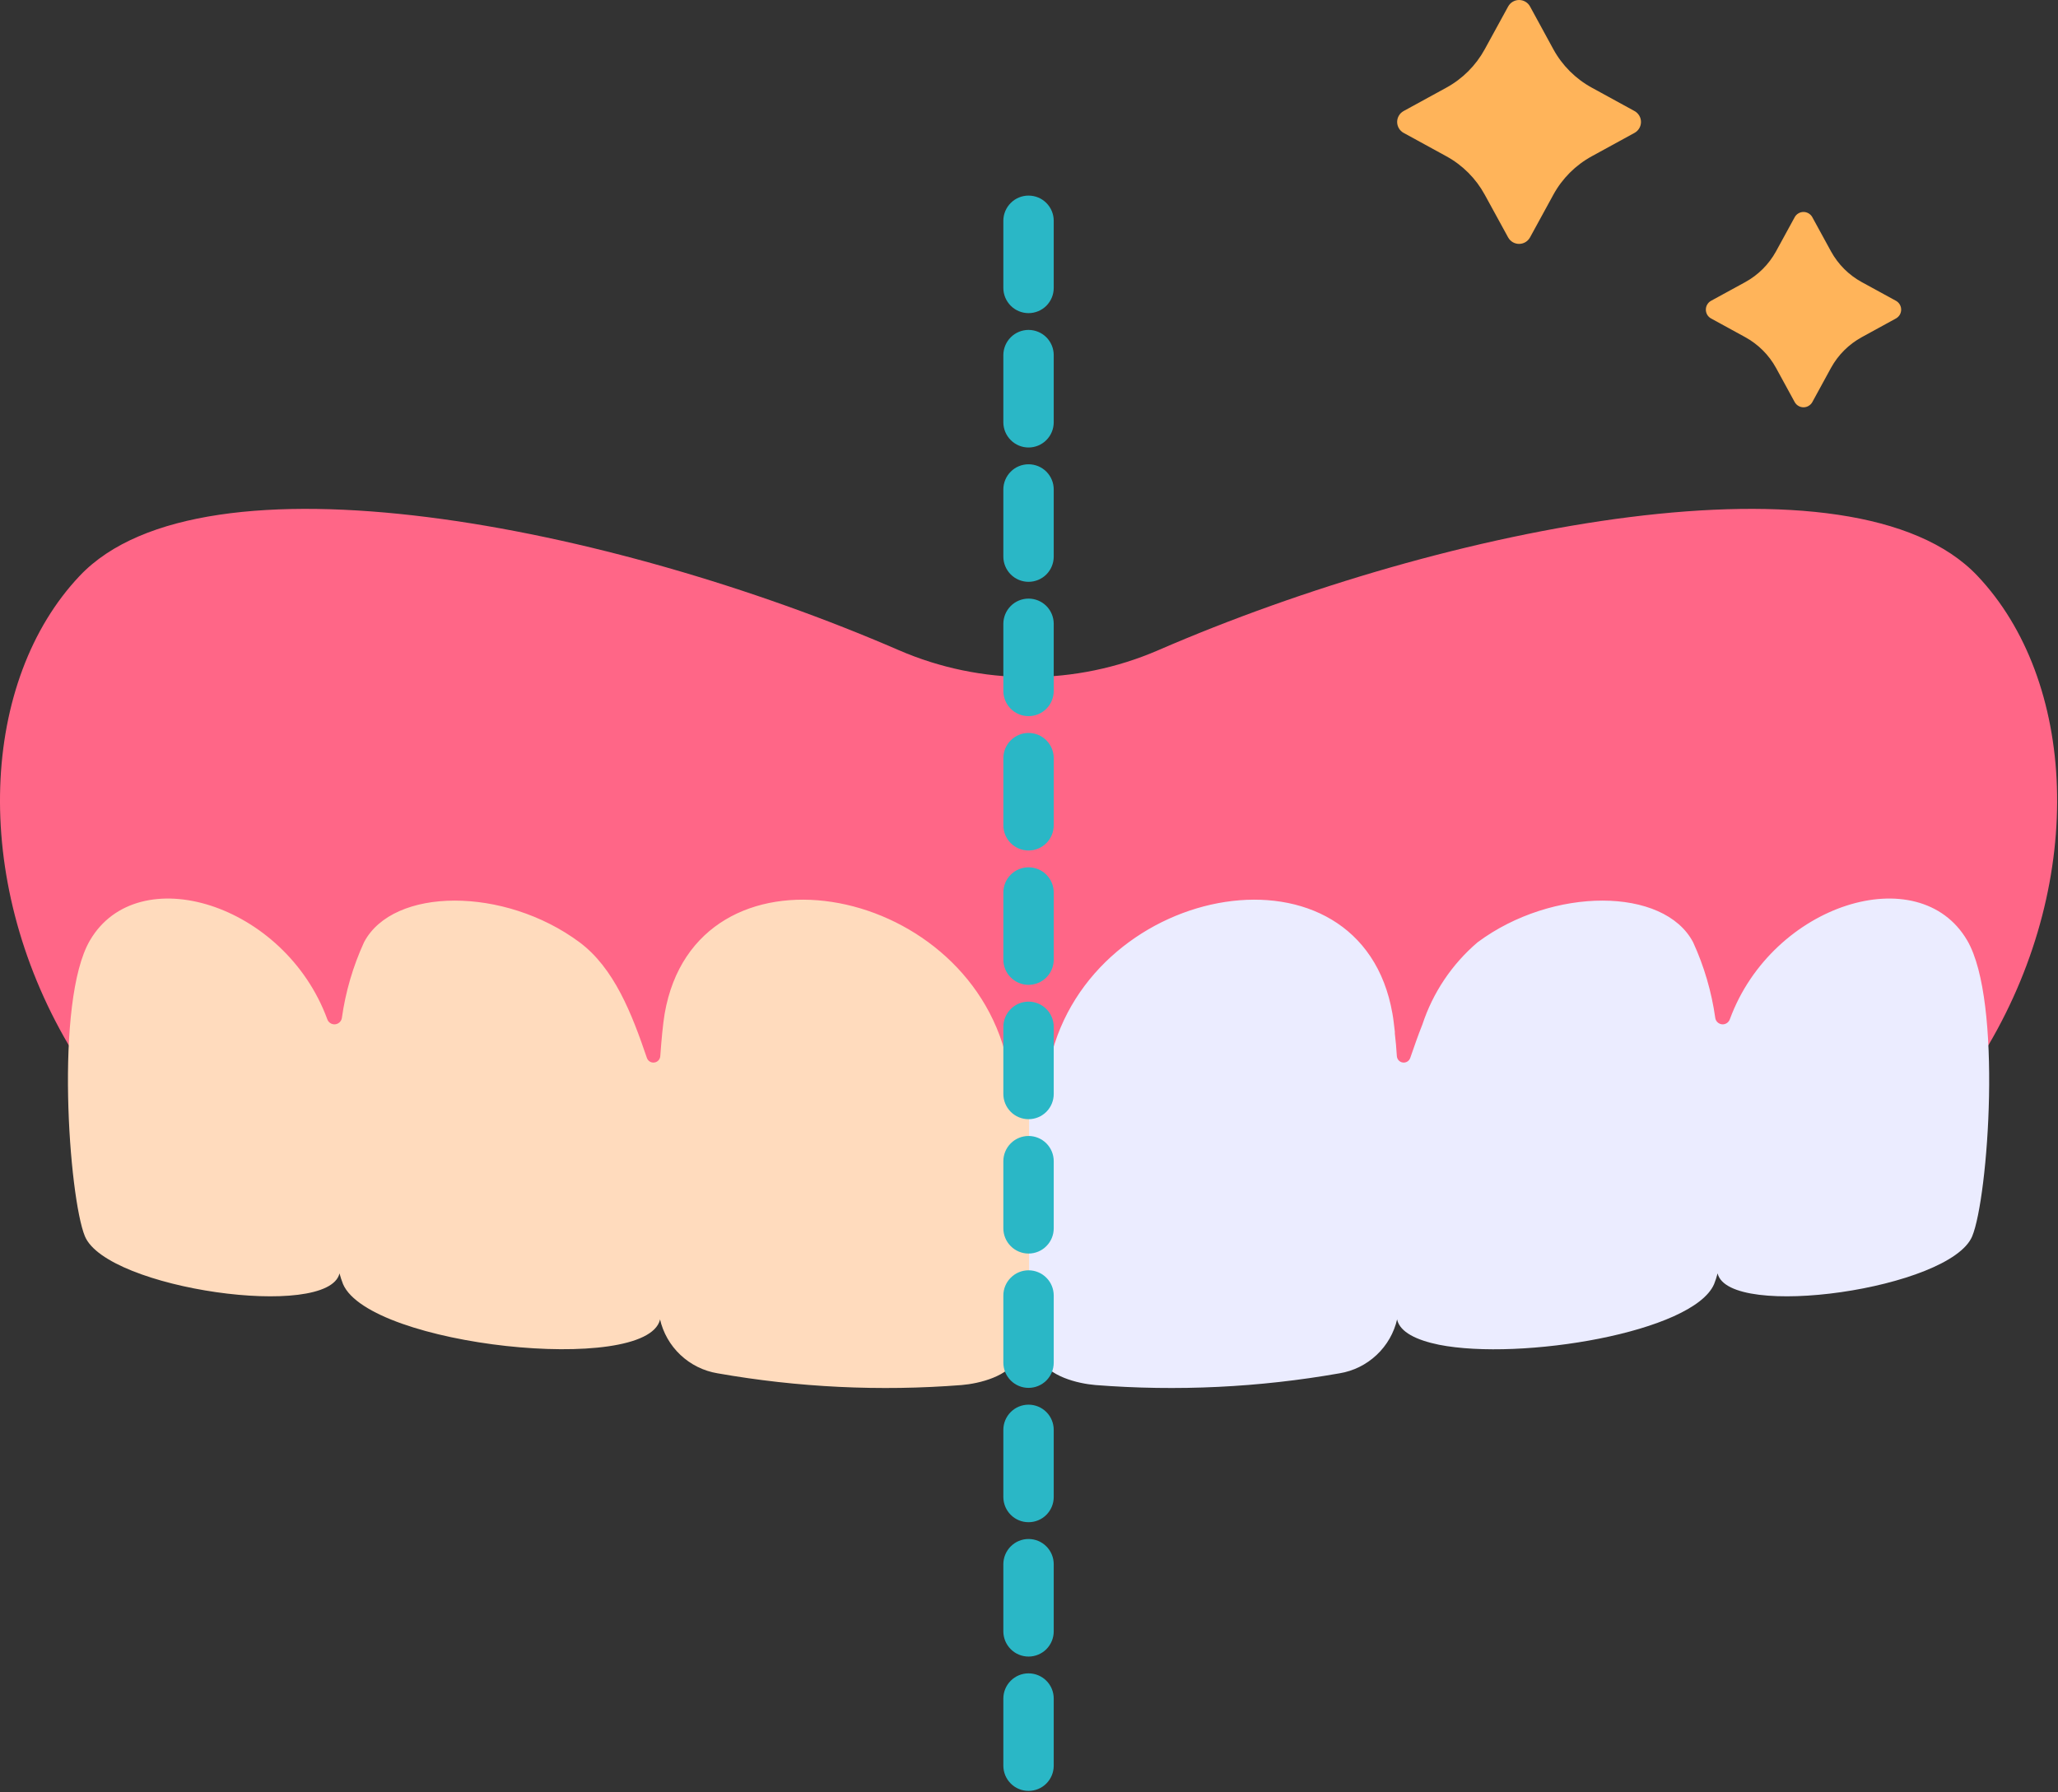 <svg width="62" height="54" viewBox="0 0 62 54" fill="none" xmlns="http://www.w3.org/2000/svg">
<rect x="0" y="0" width="62" height="54" fill="#333333" stroke="none"/>
<g id="Flat">
<path id="Vector" d="M59.572 17.348C55.85 13.415 43.594 15.816 34.893 19.59C33.66 20.124 32.331 20.399 30.987 20.399C29.643 20.399 28.314 20.124 27.081 19.59C18.379 15.816 6.124 13.415 2.402 17.348C-0.571 20.489 -0.902 26.433 2.071 31.491C21.756 40.923 41.033 40.923 59.903 31.491C62.876 26.433 62.545 20.489 59.572 17.348Z" fill="#FF6687"/>
<path id="Vector_2" d="M59.264 28.332C57.816 25.858 53.395 27.224 52.115 30.705C52.099 30.753 52.067 30.795 52.025 30.823C51.982 30.852 51.931 30.865 51.881 30.861C51.83 30.857 51.782 30.835 51.745 30.801C51.707 30.766 51.682 30.72 51.675 30.67C51.564 29.881 51.339 29.112 51.007 28.388C50.131 26.723 46.777 26.708 44.516 28.388C43.744 29.046 43.168 29.904 42.851 30.867C42.719 31.196 42.603 31.535 42.487 31.869C42.472 31.915 42.442 31.954 42.401 31.981C42.36 32.007 42.311 32.018 42.263 32.012C42.215 32.006 42.171 31.983 42.138 31.948C42.105 31.912 42.085 31.866 42.082 31.818C42.067 31.58 42.047 31.348 42.021 31.135V31.079C41.996 30.872 41.976 30.685 41.95 30.543C41.009 25.104 32.894 26.536 31.639 31.924C31.533 32.37 31.442 32.83 31.361 33.29C31.35 33.378 31.307 33.458 31.241 33.517C31.175 33.575 31.09 33.608 31.002 33.609H30.987C30.896 33.611 30.808 33.58 30.739 33.521C30.669 33.463 30.625 33.38 30.612 33.29C30.531 32.83 30.44 32.37 30.334 31.924C29.814 29.688 26.669 33.594 26.907 36.354C27.076 38.304 30.398 41.466 30.658 40.9C30.886 40.184 30.997 39.435 30.987 38.684C30.992 38.78 30.997 38.876 31.002 38.967C31.002 39.624 31.108 40.277 31.316 40.9C31.574 41.466 32.464 41.684 33.005 41.729C35.461 41.921 37.931 41.802 40.357 41.375C40.776 41.306 41.164 41.113 41.473 40.822C41.782 40.531 41.998 40.155 42.092 39.741V39.766C42.183 40.131 42.659 40.373 43.352 40.515C45.806 41.001 51.007 40.146 51.639 38.689C51.681 38.583 51.716 38.475 51.745 38.365C52.084 39.776 58.752 38.836 59.415 37.247C59.896 36.088 60.336 30.159 59.264 28.332Z" fill="#EBECFF"/>
<path id="Vector_3" d="M31.002 33.609V38.967C30.997 38.876 30.992 38.78 30.987 38.684C30.997 39.435 30.886 40.184 30.658 40.9C30.4 41.466 29.509 41.684 28.968 41.729C26.513 41.921 24.043 41.802 21.617 41.375C21.198 41.306 20.809 41.113 20.5 40.822C20.191 40.531 19.976 40.155 19.882 39.741V39.766C19.451 41.431 11.144 40.556 10.335 38.689C10.293 38.583 10.258 38.475 10.228 38.365C9.889 39.776 3.221 38.836 2.558 37.247C2.078 36.088 1.638 30.159 2.71 28.332C4.157 25.858 8.579 27.224 9.859 30.705C9.875 30.753 9.907 30.795 9.949 30.823C9.992 30.852 10.042 30.865 10.093 30.861C10.144 30.857 10.192 30.835 10.229 30.801C10.267 30.766 10.291 30.72 10.299 30.67C10.41 29.881 10.635 29.112 10.967 28.388C11.842 26.723 15.197 26.708 17.458 28.388C18.505 29.167 19.037 30.548 19.487 31.869C19.502 31.915 19.532 31.954 19.573 31.981C19.614 32.007 19.662 32.018 19.71 32.012C19.758 32.006 19.803 31.983 19.836 31.948C19.869 31.912 19.889 31.866 19.892 31.818C19.927 31.322 19.973 30.842 20.023 30.543C20.964 25.104 29.079 26.536 30.334 31.924C30.44 32.37 30.532 32.83 30.613 33.29C30.625 33.38 30.67 33.463 30.739 33.521C30.808 33.58 30.896 33.611 30.987 33.609H31.002Z" fill="#FFDBBD"/>
<path id="Vector_4" d="M30.986 53.956C30.785 53.956 30.592 53.877 30.45 53.734C30.308 53.592 30.227 53.399 30.227 53.197V51.174C30.227 50.972 30.308 50.779 30.45 50.637C30.592 50.495 30.785 50.415 30.986 50.415C31.188 50.415 31.381 50.495 31.523 50.637C31.665 50.779 31.745 50.972 31.745 51.174V53.197C31.745 53.399 31.665 53.592 31.523 53.734C31.381 53.877 31.188 53.956 30.986 53.956ZM30.986 49.909C30.785 49.909 30.592 49.829 30.45 49.687C30.308 49.544 30.227 49.351 30.227 49.15V47.126C30.227 46.925 30.308 46.732 30.45 46.59C30.592 46.447 30.785 46.367 30.986 46.367C31.188 46.367 31.381 46.447 31.523 46.59C31.665 46.732 31.745 46.925 31.745 47.126V49.15C31.745 49.351 31.665 49.544 31.523 49.687C31.381 49.829 31.188 49.909 30.986 49.909ZM30.986 45.861C30.785 45.861 30.592 45.782 30.45 45.639C30.308 45.497 30.227 45.304 30.227 45.102V43.079C30.227 42.877 30.308 42.684 30.45 42.542C30.592 42.4 30.785 42.32 30.986 42.32C31.188 42.32 31.381 42.4 31.523 42.542C31.665 42.684 31.745 42.877 31.745 43.079V45.102C31.745 45.304 31.665 45.497 31.523 45.639C31.381 45.782 31.188 45.861 30.986 45.861ZM30.986 41.814C30.785 41.814 30.592 41.734 30.45 41.592C30.308 41.449 30.227 41.256 30.227 41.055V39.031C30.227 38.83 30.308 38.637 30.45 38.495C30.592 38.352 30.785 38.272 30.986 38.272C31.188 38.272 31.381 38.352 31.523 38.495C31.665 38.637 31.745 38.83 31.745 39.031V41.055C31.745 41.256 31.665 41.449 31.523 41.592C31.381 41.734 31.188 41.814 30.986 41.814ZM30.986 37.767C30.785 37.767 30.592 37.687 30.45 37.544C30.308 37.402 30.227 37.209 30.227 37.008V34.984C30.227 34.782 30.308 34.59 30.45 34.447C30.592 34.305 30.785 34.225 30.986 34.225C31.188 34.225 31.381 34.305 31.523 34.447C31.665 34.59 31.745 34.782 31.745 34.984V37.008C31.745 37.209 31.665 37.402 31.523 37.544C31.381 37.687 31.188 37.767 30.986 37.767ZM30.986 33.719C30.785 33.719 30.592 33.639 30.45 33.497C30.308 33.354 30.227 33.161 30.227 32.96V30.936C30.227 30.735 30.308 30.542 30.45 30.4C30.592 30.257 30.785 30.177 30.986 30.177C31.188 30.177 31.381 30.257 31.523 30.4C31.665 30.542 31.745 30.735 31.745 30.936V32.96C31.745 33.161 31.665 33.354 31.523 33.497C31.381 33.639 31.188 33.719 30.986 33.719ZM30.986 29.672C30.785 29.672 30.592 29.591 30.45 29.449C30.308 29.307 30.227 29.114 30.227 28.913V26.889C30.227 26.688 30.308 26.494 30.45 26.352C30.592 26.21 30.785 26.13 30.986 26.13C31.188 26.13 31.381 26.21 31.523 26.352C31.665 26.494 31.745 26.688 31.745 26.889V28.913C31.745 29.114 31.665 29.307 31.523 29.449C31.381 29.591 31.188 29.672 30.986 29.672ZM30.986 25.624C30.785 25.624 30.592 25.544 30.45 25.402C30.308 25.259 30.227 25.066 30.227 24.865V22.841C30.227 22.64 30.308 22.447 30.45 22.305C30.592 22.162 30.785 22.082 30.986 22.082C31.188 22.082 31.381 22.162 31.523 22.305C31.665 22.447 31.745 22.64 31.745 22.841V24.865C31.745 25.066 31.665 25.259 31.523 25.402C31.381 25.544 31.188 25.624 30.986 25.624ZM30.986 21.576C30.785 21.576 30.592 21.497 30.45 21.354C30.308 21.212 30.227 21.019 30.227 20.818V18.794C30.227 18.593 30.308 18.4 30.45 18.257C30.592 18.115 30.785 18.035 30.986 18.035C31.188 18.035 31.381 18.115 31.523 18.257C31.665 18.4 31.745 18.593 31.745 18.794V20.818C31.745 21.019 31.665 21.212 31.523 21.354C31.381 21.497 31.188 21.576 30.986 21.576ZM30.986 17.529C30.785 17.529 30.592 17.449 30.45 17.307C30.308 17.164 30.227 16.971 30.227 16.77V14.746C30.227 14.545 30.308 14.352 30.45 14.21C30.592 14.067 30.785 13.988 30.986 13.988C31.188 13.988 31.381 14.067 31.523 14.21C31.665 14.352 31.745 14.545 31.745 14.746V16.77C31.745 16.971 31.665 17.164 31.523 17.307C31.381 17.449 31.188 17.529 30.986 17.529ZM30.986 13.482C30.785 13.482 30.592 13.402 30.45 13.259C30.308 13.117 30.227 12.924 30.227 12.723V10.699C30.227 10.498 30.308 10.305 30.45 10.162C30.592 10.02 30.785 9.94 30.986 9.94C31.188 9.94 31.381 10.02 31.523 10.162C31.665 10.305 31.745 10.498 31.745 10.699V12.723C31.745 12.924 31.665 13.117 31.523 13.259C31.381 13.402 31.188 13.482 30.986 13.482ZM30.986 9.434C30.785 9.434 30.592 9.354 30.45 9.212C30.308 9.069 30.227 8.876 30.227 8.675V6.651C30.227 6.45 30.308 6.257 30.45 6.115C30.592 5.972 30.785 5.893 30.986 5.893C31.188 5.893 31.381 5.972 31.523 6.115C31.665 6.257 31.745 6.45 31.745 6.651V8.675C31.745 8.876 31.665 9.069 31.523 9.212C31.381 9.354 31.188 9.434 30.986 9.434Z" fill="#2AB7C6"/>
<g id="Group">
<path id="Vector_5" d="M45.435 0.196L44.73 1.484C44.463 1.972 44.062 2.374 43.573 2.641L42.285 3.346C42.226 3.378 42.177 3.426 42.143 3.484C42.109 3.541 42.091 3.607 42.091 3.674C42.091 3.742 42.109 3.807 42.143 3.865C42.177 3.923 42.226 3.971 42.285 4.003L43.573 4.708C44.062 4.975 44.463 5.377 44.73 5.866L45.435 7.154C45.468 7.213 45.515 7.261 45.573 7.296C45.631 7.33 45.697 7.348 45.764 7.348C45.831 7.348 45.897 7.33 45.955 7.296C46.013 7.261 46.06 7.213 46.093 7.154L46.797 5.866C47.064 5.377 47.466 4.975 47.955 4.708L49.243 4.003C49.301 3.971 49.35 3.923 49.385 3.865C49.419 3.807 49.437 3.742 49.437 3.674C49.437 3.607 49.419 3.541 49.385 3.484C49.35 3.426 49.301 3.378 49.243 3.346L47.955 2.641C47.466 2.374 47.064 1.972 46.797 1.484L46.095 0.196C46.062 0.136 46.015 0.087 45.957 0.053C45.899 0.018 45.832 0 45.765 0C45.697 0 45.631 0.018 45.573 0.053C45.515 0.087 45.468 0.136 45.435 0.196Z" fill="#FFB45A"/>
<path id="Vector_6" d="M54.069 6.541L53.505 7.573C53.29 7.964 52.968 8.286 52.577 8.5L51.545 9.064C51.498 9.091 51.459 9.129 51.432 9.176C51.405 9.222 51.391 9.275 51.391 9.329C51.391 9.382 51.405 9.435 51.432 9.482C51.459 9.528 51.498 9.566 51.545 9.593L52.577 10.158C52.968 10.372 53.29 10.693 53.505 11.084L54.069 12.117C54.095 12.163 54.133 12.202 54.18 12.229C54.226 12.257 54.279 12.271 54.333 12.271C54.387 12.271 54.44 12.257 54.486 12.229C54.532 12.202 54.571 12.163 54.597 12.117L55.161 11.084C55.376 10.693 55.698 10.372 56.089 10.158L57.121 9.593C57.168 9.566 57.207 9.528 57.234 9.482C57.261 9.435 57.275 9.382 57.275 9.329C57.275 9.275 57.261 9.222 57.234 9.176C57.207 9.129 57.168 9.091 57.121 9.064L56.089 8.5C55.697 8.286 55.376 7.964 55.161 7.573L54.597 6.541C54.571 6.494 54.532 6.455 54.486 6.428C54.44 6.401 54.387 6.386 54.333 6.386C54.279 6.386 54.226 6.401 54.18 6.428C54.133 6.455 54.095 6.494 54.069 6.541Z" fill="#FFB45A"/>
</g>
</g>
</svg>
